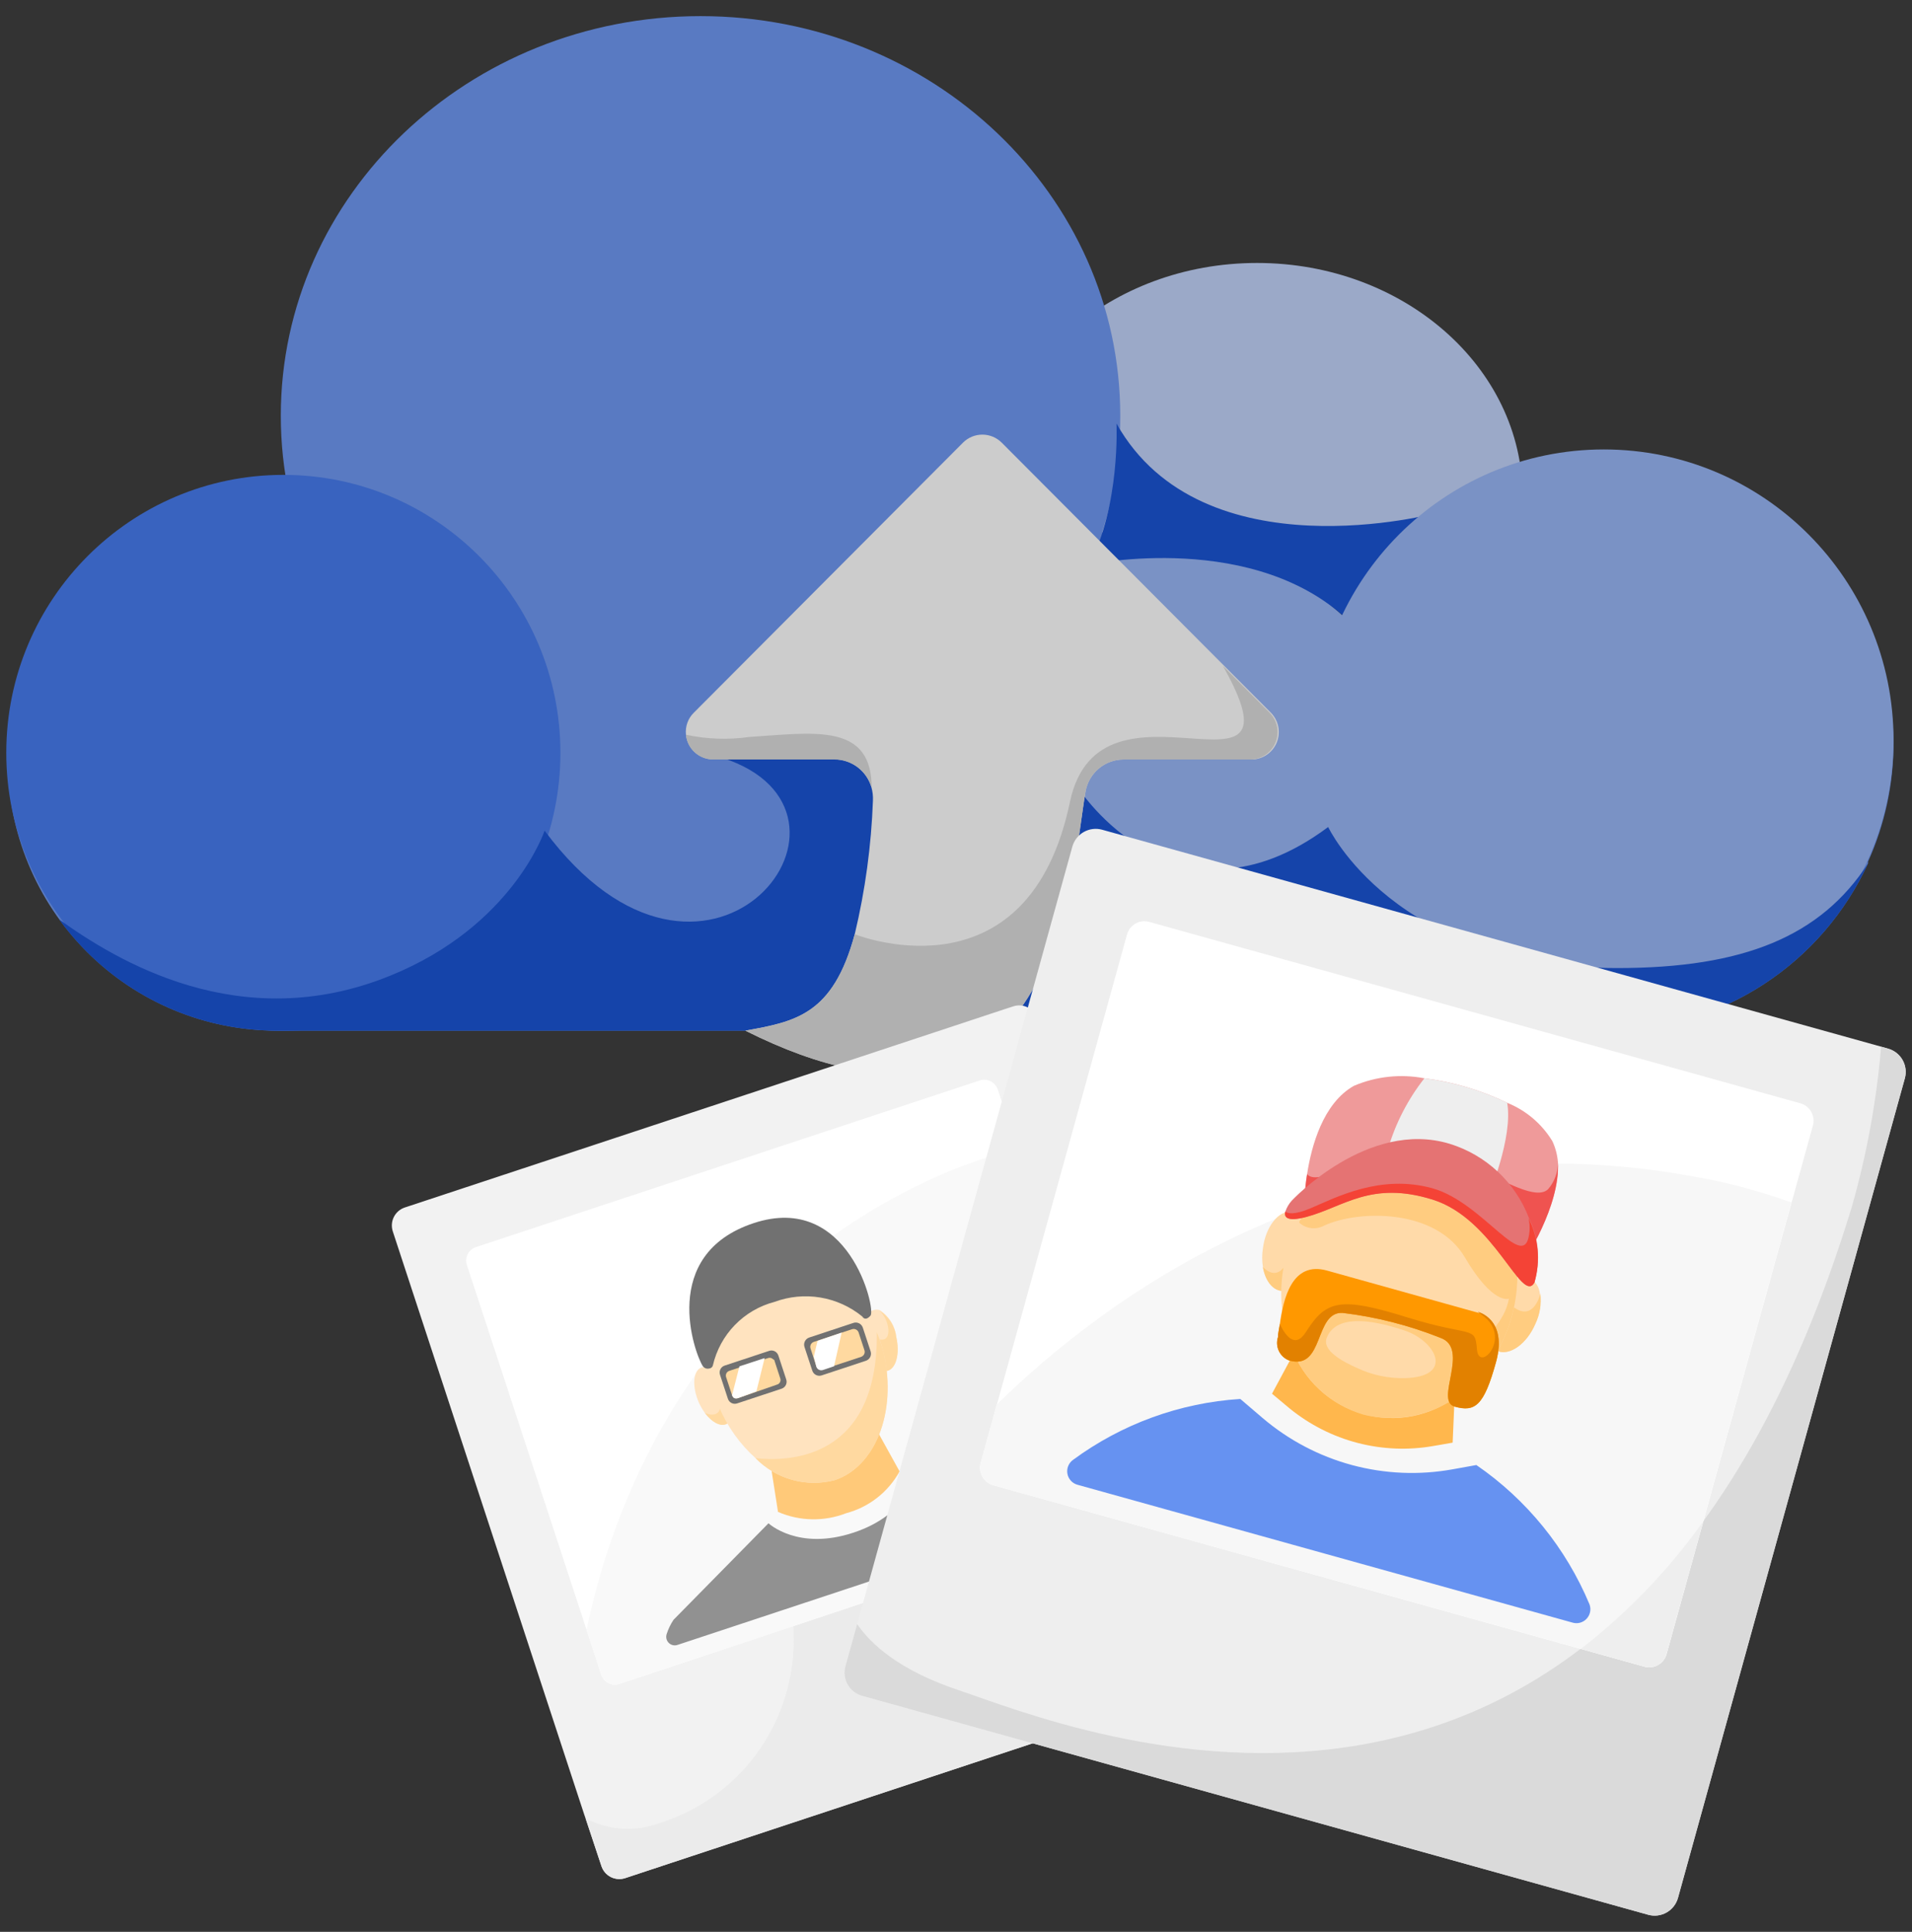 <svg width="97" height="98" viewBox="0 0 97 98" fill="none" xmlns="http://www.w3.org/2000/svg">
<rect x="0" y="0" width="97" height="98" fill="#333333" stroke="none"/>
<g opacity="0.75">
<path d="M77.243 25.161C77.243 18.634 71.211 13.34 63.773 13.34C56.335 13.34 50.303 18.634 50.303 25.161C50.303 25.161 52.528 28.44 58.15 27.634C63.773 26.829 71.002 33.275 71.002 33.275L77.243 25.161Z" fill="#BED0F9"/>
<path d="M96.063 37.683C96.065 39.761 95.624 41.816 94.77 43.71V43.799C93.623 46.291 91.8 48.41 89.508 49.91C87.217 51.411 84.55 52.234 81.814 52.284H14.053C10.432 52.284 6.959 50.841 4.398 48.272C1.837 45.703 0.398 42.218 0.398 38.585C0.398 34.952 1.837 31.468 4.398 28.899C6.959 26.33 10.432 24.887 14.053 24.887H14.624C17.901 25.027 21.019 26.345 23.407 28.602C25.795 30.858 27.293 33.902 27.628 37.175L35.235 22.083L48.086 22.285L50.367 23.662L55.886 26.982L67.388 33.92C68.12 31.587 69.383 29.456 71.079 27.698C72.774 25.94 74.855 24.602 77.155 23.791C78.555 23.316 80.023 23.074 81.501 23.074C85.347 23.124 89.022 24.679 91.743 27.408C94.463 30.137 96.013 33.824 96.063 37.683Z" fill="#6692F1"/>
<path d="M58.552 51.002C65.872 51.002 71.805 45.771 71.805 39.319C71.805 32.866 65.872 27.635 58.552 27.635C51.233 27.635 45.299 32.866 45.299 39.319C45.299 45.771 51.233 51.002 58.552 51.002Z" fill="#92B1F5"/>
<path d="M35.54 41.365C47.3 41.365 56.833 32.289 56.833 21.092C56.833 9.895 47.3 0.818 35.54 0.818C23.78 0.818 14.246 9.895 14.246 21.092C14.246 32.289 23.78 41.365 35.54 41.365Z" fill="#6692F1"/>
<path d="M14.375 52.292C22.138 52.292 28.431 45.979 28.431 38.191C28.431 30.403 22.138 24.09 14.375 24.09C6.612 24.09 0.318 30.403 0.318 38.191C0.318 45.979 6.612 52.292 14.375 52.292Z" fill="#3B73ED"/>
<path d="M56.642 21.486C56.642 21.486 56.842 25.66 55.252 28.642C55.252 28.642 63.774 26.829 68.594 31.663C69.519 29.446 70.996 27.504 72.883 26.023C72.883 26.023 61.003 29.238 56.642 21.486Z" fill="#0B49D1"/>
<path d="M81.365 52.291C89.483 52.291 96.064 45.69 96.064 37.546C96.064 29.402 89.483 22.8 81.365 22.8C73.247 22.8 66.666 29.402 66.666 37.546C66.666 45.69 73.247 52.291 81.365 52.291Z" fill="#92B1F5"/>
<path d="M27.629 42.139C35.75 53.065 44.955 41.559 37.027 38.578C29.525 35.757 54.698 39.971 54.698 39.971C54.698 39.971 59.654 47.715 67.381 41.954C67.381 41.954 70.746 49.109 82.04 49.109C88.466 49.109 92.369 47.498 94.771 43.799C93.624 46.292 91.801 48.41 89.509 49.91C87.218 51.411 84.551 52.234 81.815 52.284H14.054C11.899 52.285 9.774 51.775 7.853 50.795C5.932 49.814 4.27 48.392 3.002 46.643C5.869 48.698 12.175 52.598 19.797 49.496C26.023 46.974 27.629 42.139 27.629 42.139Z" fill="#0B49D1"/>
<path d="M63.428 38.529H57.002C56.543 38.529 56.099 38.69 55.747 38.985C55.395 39.279 55.157 39.688 55.074 40.14C54.391 43.984 53.66 60.229 37.812 52.284C40.359 51.824 42.262 51.478 43.363 47.392C43.894 45.17 44.203 42.9 44.286 40.616C44.297 40.385 44.27 40.153 44.206 39.931C44.087 39.524 43.839 39.167 43.5 38.912C43.161 38.658 42.75 38.521 42.327 38.521H36.182C35.837 38.522 35.503 38.394 35.248 38.161C34.992 37.929 34.832 37.609 34.8 37.264C34.779 37.06 34.804 36.854 34.874 36.661C34.943 36.469 35.056 36.295 35.202 36.152L48.857 22.453C49.117 22.194 49.47 22.048 49.837 22.048C50.204 22.048 50.556 22.194 50.817 22.453L64.472 36.152C64.669 36.351 64.802 36.605 64.854 36.88C64.905 37.156 64.872 37.441 64.759 37.698C64.647 37.955 64.459 38.172 64.221 38.32C63.984 38.468 63.707 38.541 63.428 38.529Z" fill="white"/>
<path d="M63.428 38.529H57.002C56.543 38.529 56.099 38.691 55.747 38.985C55.395 39.28 55.157 39.689 55.074 40.141C54.391 43.985 53.66 60.229 37.812 52.284C40.359 51.825 42.262 51.478 43.363 47.393C43.885 47.595 52.198 50.616 54.279 40.689C55.789 33.437 66.464 41.624 62.038 33.775L64.448 36.193C64.63 36.392 64.751 36.64 64.795 36.907C64.839 37.173 64.805 37.447 64.697 37.695C64.589 37.942 64.411 38.153 64.186 38.301C63.961 38.45 63.697 38.529 63.428 38.529Z" fill="#DADADA"/>
<path d="M44.215 39.713C44.223 39.788 44.223 39.864 44.215 39.939C44.095 39.532 43.847 39.175 43.508 38.92C43.17 38.666 42.758 38.529 42.335 38.529H36.182C35.837 38.53 35.504 38.402 35.248 38.169C34.992 37.937 34.833 37.617 34.801 37.272C35.857 37.499 36.944 37.537 38.014 37.385C41.187 37.183 44.078 36.667 44.215 39.713Z" fill="#DADADA"/>
</g>
<path d="M62.583 85.065L31.722 95.274C31.603 95.314 31.476 95.331 31.35 95.321C31.224 95.312 31.102 95.278 30.989 95.222C30.876 95.165 30.776 95.086 30.693 94.99C30.611 94.894 30.549 94.782 30.509 94.662L29.706 92.244L29.634 92.035L19.931 62.479C19.89 62.358 19.873 62.23 19.881 62.103C19.889 61.976 19.923 61.852 19.98 61.738C20.037 61.624 20.116 61.522 20.212 61.439C20.308 61.356 20.421 61.293 20.541 61.254L51.153 51.133L51.402 51.053C51.521 51.012 51.648 50.996 51.774 51.005C51.9 51.014 52.023 51.048 52.135 51.105C52.248 51.162 52.348 51.241 52.431 51.337C52.513 51.433 52.575 51.545 52.614 51.665L56.317 62.946L63.193 83.896C63.26 84.133 63.233 84.385 63.12 84.603C63.006 84.82 62.814 84.985 62.583 85.065Z" fill="#F2F2F2"/>
<path d="M62.585 85.064L31.725 95.273C31.605 95.313 31.479 95.329 31.353 95.32C31.227 95.311 31.104 95.277 30.991 95.221C30.879 95.164 30.778 95.085 30.696 94.989C30.614 94.893 30.551 94.781 30.512 94.661L29.709 92.243C30.284 92.548 30.918 92.727 31.567 92.767C32.217 92.807 32.868 92.708 33.476 92.477C35.405 91.872 37.097 90.676 38.314 89.058C39.531 87.439 40.213 85.479 40.263 83.452C40.263 79.52 39.267 66.652 56.328 62.921L63.204 83.871C63.277 84.112 63.253 84.371 63.138 84.594C63.022 84.817 62.824 84.986 62.585 85.064Z" fill="#EBEBEB"/>
<path d="M50.621 55.274L51.617 58.296L55.633 70.495L57.448 76.023C57.478 76.113 57.49 76.208 57.483 76.303C57.477 76.397 57.451 76.49 57.409 76.574C57.366 76.659 57.307 76.734 57.235 76.796C57.164 76.858 57.08 76.904 56.99 76.934L54.219 77.844L31.415 85.427C31.234 85.485 31.038 85.47 30.867 85.384C30.698 85.298 30.568 85.148 30.508 84.967L23.688 64.178C23.658 64.089 23.646 63.994 23.652 63.9C23.658 63.806 23.683 63.714 23.725 63.629C23.767 63.544 23.825 63.469 23.895 63.407C23.966 63.345 24.049 63.297 24.138 63.267L49.713 54.807C49.895 54.751 50.092 54.768 50.262 54.855C50.431 54.943 50.56 55.093 50.621 55.274Z" fill="white"/>
<path d="M51.614 58.297L55.63 70.496L57.445 76.024C57.475 76.114 57.487 76.209 57.48 76.304C57.474 76.398 57.448 76.491 57.406 76.575C57.363 76.66 57.304 76.735 57.232 76.797C57.161 76.859 57.077 76.906 56.987 76.935L54.216 77.845L31.413 85.428C31.231 85.486 31.035 85.471 30.865 85.385C30.695 85.299 30.565 85.149 30.505 84.968L29.758 82.68C30.979 76.757 34.955 65.283 47.622 59.642C48.908 59.072 50.245 58.622 51.614 58.297Z" fill="#F9F9F9"/>
<path d="M55.624 70.491L57.44 76.019C57.47 76.109 57.482 76.204 57.475 76.298C57.468 76.393 57.443 76.485 57.4 76.57C57.358 76.655 57.299 76.73 57.227 76.792C57.155 76.853 57.072 76.9 56.982 76.929L54.219 77.84C55.075 75.481 55.549 73 55.624 70.491Z" fill="#F2F2F2"/>
<path d="M45.638 74.643C45.353 75.162 44.966 75.617 44.501 75.981C44.036 76.345 43.502 76.611 42.931 76.763C41.814 77.198 40.57 77.175 39.47 76.698L39.012 73.765L44.064 71.799L45.638 74.643Z" fill="#FFC979"/>
<path d="M36.846 72.244C36.533 72.381 36.107 72.139 35.762 71.68C35.643 71.516 35.541 71.34 35.457 71.156C35.103 70.35 35.151 69.544 35.569 69.383C35.664 69.35 35.765 69.34 35.864 69.354C35.963 69.368 36.058 69.406 36.139 69.464C36.503 69.713 36.783 70.067 36.943 70.479C37.312 71.261 37.272 72.058 36.846 72.244Z" fill="#FFE3BF"/>
<path d="M36.844 72.242C36.531 72.379 36.105 72.137 35.76 71.678C35.944 71.758 36.627 71.984 36.563 71.073C36.491 70.517 36.34 69.975 36.113 69.462C36.477 69.712 36.756 70.066 36.916 70.477C37.31 71.259 37.27 72.056 36.844 72.242Z" fill="#FFD9A0"/>
<path d="M45.471 67.838C45.656 68.644 45.471 69.45 44.997 69.546C44.523 69.643 44.041 69.047 43.857 68.201C43.794 67.937 43.772 67.665 43.792 67.395C43.833 66.895 44.026 66.525 44.323 66.46C44.422 66.429 44.529 66.429 44.628 66.46C44.863 66.611 45.061 66.813 45.207 67.052C45.353 67.291 45.444 67.559 45.471 67.838Z" fill="#FFE3BF"/>
<path d="M45.471 67.839C45.656 68.645 45.471 69.45 44.997 69.547C44.523 69.644 44.041 69.047 43.857 68.201C43.794 67.938 43.772 67.666 43.792 67.396L44.459 67.871C44.542 67.929 44.64 67.96 44.74 67.96C44.893 67.96 45.086 67.871 45.07 67.468C45.044 67.1 44.887 66.754 44.628 66.493C44.859 66.641 45.055 66.838 45.201 67.071C45.347 67.303 45.439 67.566 45.471 67.839Z" fill="#FFD9A0"/>
<path d="M44.832 68.642C45.515 71.696 44.366 74.419 42.342 75.088C41.633 75.273 40.889 75.267 40.184 75.07C39.478 74.874 38.837 74.493 38.326 73.968C37.533 73.253 36.905 72.373 36.486 71.39C35.241 68.561 35.627 65.362 37.41 63.936C37.725 63.687 38.081 63.496 38.462 63.372C39.191 63.171 39.962 63.177 40.688 63.389C41.414 63.601 42.067 64.011 42.575 64.573C43.433 65.41 44.09 66.432 44.495 67.562C44.629 67.915 44.741 68.275 44.832 68.642Z" fill="#FFE3BF"/>
<path d="M44.836 68.644C45.519 71.698 44.37 74.421 42.346 75.09C41.638 75.275 40.893 75.269 40.188 75.072C39.483 74.875 38.842 74.495 38.33 73.97C39.937 74.155 44.563 74.099 44.483 67.58C44.622 67.927 44.74 68.282 44.836 68.644Z" fill="#FFD9A0"/>
<path d="M35.659 69.308C35.696 69.358 35.747 69.396 35.806 69.416C35.865 69.436 35.928 69.438 35.988 69.421C36.03 69.417 36.069 69.4 36.101 69.373C36.133 69.345 36.155 69.309 36.165 69.268C36.343 68.496 36.728 67.787 37.279 67.219C37.83 66.651 38.525 66.245 39.289 66.045C40.032 65.769 40.835 65.692 41.617 65.822C42.398 65.952 43.133 66.284 43.747 66.786C43.747 66.786 43.884 67.06 44.165 66.738C44.446 66.415 43.065 60.453 38.237 62.048C33.41 63.644 35.241 68.68 35.659 69.308Z" fill="#717171"/>
<path d="M53.285 77.185L34.369 83.446C34.292 83.472 34.21 83.475 34.131 83.456C34.052 83.437 33.98 83.397 33.924 83.339C33.867 83.281 33.827 83.208 33.809 83.129C33.792 83.05 33.796 82.967 33.823 82.89C33.904 82.636 34.021 82.395 34.168 82.173L38.988 77.274C38.988 77.274 40.482 78.684 43.301 77.749C46.12 76.815 46.434 74.816 46.434 74.816C48.538 75.069 50.624 75.448 52.683 75.953C52.983 76.064 53.257 76.237 53.486 76.46C53.542 76.514 53.582 76.581 53.602 76.656C53.623 76.73 53.623 76.809 53.602 76.883C53.581 76.957 53.541 77.025 53.485 77.078C53.429 77.131 53.36 77.168 53.285 77.185Z" fill="#919191"/>
<path d="M39.021 68.528L36.763 69.275C36.569 69.339 36.464 69.548 36.528 69.743L36.928 70.959C36.992 71.154 37.201 71.259 37.394 71.195L39.652 70.448C39.846 70.384 39.952 70.175 39.888 69.98L39.488 68.764C39.424 68.569 39.215 68.463 39.021 68.528Z" fill="#717171"/>
<path d="M39.278 68.987L39.583 69.922C39.595 69.953 39.6 69.985 39.598 70.018C39.596 70.05 39.588 70.082 39.574 70.112C39.56 70.141 39.54 70.167 39.515 70.189C39.49 70.21 39.462 70.226 39.431 70.236L37.455 70.921C37.387 70.945 37.313 70.945 37.246 70.921C37.201 70.885 37.165 70.838 37.141 70.784L36.836 69.857C36.816 69.794 36.822 69.726 36.852 69.667C36.882 69.608 36.934 69.564 36.997 69.543L38.973 68.891C39.016 68.876 39.062 68.875 39.107 68.887C39.151 68.898 39.191 68.922 39.222 68.955C39.242 68.963 39.261 68.974 39.278 68.987Z" fill="#FFD9A0"/>
<path d="M38.791 68.894L38.374 70.586L37.45 70.924C37.382 70.948 37.309 70.948 37.241 70.924C37.196 70.888 37.16 70.841 37.137 70.787L37.514 69.313L38.791 68.894Z" fill="white"/>
<path d="M43.297 67.11L41.054 67.852C40.856 67.918 40.748 68.132 40.813 68.33L41.209 69.532C41.274 69.731 41.487 69.838 41.685 69.773L43.928 69.031C44.126 68.966 44.233 68.751 44.168 68.553L43.773 67.351C43.708 67.153 43.495 67.045 43.297 67.11Z" fill="#717171"/>
<path d="M43.226 67.431L41.289 68.072C41.15 68.118 41.074 68.268 41.12 68.408L41.414 69.303C41.46 69.443 41.61 69.518 41.749 69.472L43.687 68.832C43.826 68.785 43.901 68.635 43.855 68.496L43.561 67.6C43.515 67.461 43.365 67.385 43.226 67.431Z" fill="#FFD9A0"/>
<path d="M42.699 67.601L42.313 69.309L41.743 69.502C41.677 69.523 41.606 69.516 41.544 69.485C41.483 69.453 41.436 69.399 41.414 69.333L41.285 68.825C41.341 68.584 41.406 68.302 41.478 68.02L42.699 67.601Z" fill="white"/>
<path d="M96.637 54.702L85.127 96.28C85.039 96.594 84.831 96.86 84.548 97.02C84.265 97.18 83.93 97.221 83.617 97.134L43.753 86.031C43.597 85.99 43.451 85.918 43.323 85.82C43.195 85.721 43.088 85.598 43.008 85.458C42.928 85.318 42.876 85.163 42.857 85.003C42.837 84.842 42.849 84.68 42.893 84.524L43.487 82.389L54.403 42.946C54.492 42.632 54.7 42.366 54.983 42.206C55.266 42.046 55.6 42.005 55.913 42.091L95.441 53.098L95.778 53.195C95.933 53.237 96.079 53.309 96.206 53.408C96.333 53.507 96.44 53.629 96.52 53.769C96.6 53.909 96.651 54.064 96.671 54.224C96.691 54.384 96.68 54.546 96.637 54.702Z" fill="#EEEEEE"/>
<path d="M96.637 54.701L85.127 96.28C85.039 96.593 84.831 96.859 84.548 97.019C84.265 97.179 83.93 97.221 83.617 97.134L43.753 86.03C43.597 85.989 43.451 85.917 43.323 85.819C43.195 85.721 43.088 85.598 43.008 85.457C42.928 85.317 42.876 85.162 42.857 85.002C42.837 84.841 42.849 84.679 42.893 84.523L43.487 82.388C44.17 83.395 45.608 84.733 48.652 85.748C54.203 87.609 82.275 99.446 93.938 61.252C94.701 58.589 95.201 55.858 95.432 53.098L95.77 53.194C95.926 53.236 96.072 53.307 96.2 53.405C96.329 53.504 96.436 53.626 96.517 53.766C96.597 53.907 96.65 54.061 96.67 54.222C96.691 54.382 96.68 54.545 96.637 54.701Z" fill="#DADADA"/>
<path d="M57.176 47.406L49.755 74.216C49.62 74.704 49.905 75.211 50.392 75.346L83.424 84.549C83.911 84.684 84.416 84.398 84.551 83.909L91.973 57.1C92.108 56.611 91.823 56.105 91.335 55.969L58.303 46.767C57.816 46.631 57.311 46.917 57.176 47.406Z" fill="white"/>
<path d="M90.881 61.001L86.407 77.181L84.544 83.909C84.478 84.143 84.323 84.341 84.112 84.46C83.902 84.579 83.652 84.61 83.419 84.546L80.206 83.643L50.382 75.344C50.149 75.278 49.952 75.122 49.833 74.911C49.714 74.7 49.684 74.45 49.748 74.216L50.551 71.266C56.021 65.9 68.326 56.553 85.684 59.639C87.454 59.936 89.193 60.392 90.881 61.001Z" fill="#F7F7F7"/>
<path d="M86.406 77.182L84.543 83.91C84.477 84.144 84.322 84.342 84.111 84.461C83.9 84.58 83.651 84.611 83.418 84.546L80.205 83.644C82.576 81.806 84.666 79.629 86.406 77.182Z" fill="#EEEEEE"/>
<path d="M79.775 82.313L54.657 75.319C54.529 75.283 54.414 75.212 54.325 75.113C54.235 75.014 54.175 74.893 54.152 74.761C54.128 74.63 54.142 74.495 54.192 74.371C54.242 74.247 54.325 74.14 54.432 74.062C56.909 72.237 59.856 71.163 62.923 70.968L64.055 71.935C65.371 73.055 66.917 73.87 68.584 74.32C70.25 74.769 71.996 74.844 73.694 74.537L74.899 74.32C77.453 76.074 79.447 78.531 80.642 81.395C80.686 81.518 80.695 81.651 80.668 81.78C80.641 81.908 80.579 82.026 80.49 82.121C80.4 82.216 80.285 82.285 80.159 82.319C80.033 82.353 79.9 82.351 79.775 82.313Z" fill="#6692F1"/>
<path d="M65.439 71.46L64.531 70.702L68.001 64.256L74.009 65.932L73.696 73.184L72.724 73.353C71.445 73.578 70.134 73.525 68.877 73.199C67.62 72.872 66.448 72.279 65.439 71.46Z" fill="#FFB74D"/>
<path d="M77.317 63.949L75.093 67.518L66.072 65.004L66.185 60.846C66.2 60.414 66.243 59.983 66.313 59.557C66.53 58.147 67.117 55.971 68.683 55.085C69.807 54.604 71.048 54.47 72.249 54.698C73.707 54.88 75.126 55.3 76.45 55.939C77.408 56.322 78.217 57.006 78.755 57.889C78.91 58.221 79.005 58.579 79.036 58.945C79.165 61.193 77.317 63.949 77.317 63.949Z" fill="#EF9A9A"/>
<path d="M77.317 63.954L75.093 67.524L66.072 65.01L66.185 60.852C66.2 60.42 66.243 59.989 66.313 59.562C66.482 59.788 67.117 60.006 69.309 58.547C72.346 56.565 77.342 61.464 78.538 60.328C78.868 59.946 79.046 59.455 79.036 58.95C79.165 61.198 77.317 63.954 77.317 63.954Z" fill="#EF5350"/>
<path d="M75.531 60.618C75.531 60.618 69.804 60.497 70.415 58.289C70.797 56.986 71.424 55.769 72.262 54.703C73.72 54.885 75.139 55.304 76.463 55.944C76.768 57.693 75.531 60.618 75.531 60.618Z" fill="#EEEEEE"/>
<path d="M66.186 60.851C66.186 60.851 68.595 57.104 72.885 58.297C77.174 59.489 77.302 63.937 77.302 63.937L76.346 65.372L66.186 62.551V60.851Z" fill="#F44336"/>
<path d="M64.985 65.483C64.527 65.418 64.182 64.935 64.07 64.274C64.021 63.959 64.021 63.639 64.07 63.324C64.214 62.212 64.873 61.39 65.523 61.478C66.174 61.567 66.487 62.284 66.471 63.251C66.479 63.38 66.479 63.509 66.471 63.638C66.287 64.742 65.636 65.572 64.985 65.483Z" fill="#FFDAA9"/>
<path d="M64.984 65.481C64.526 65.416 64.181 64.933 64.068 64.272C64.245 64.457 64.872 65.013 65.353 63.901C65.44 63.685 65.596 63.504 65.797 63.386C65.997 63.267 66.231 63.219 66.462 63.249C66.47 63.377 66.47 63.507 66.462 63.635C66.285 64.739 65.635 65.569 64.984 65.481Z" fill="#FFCC80"/>
<path d="M77.889 67.166C77.447 68.189 76.596 68.777 75.985 68.544C75.375 68.31 75.246 67.238 75.688 66.215C75.831 65.87 76.035 65.553 76.29 65.28C76.438 65.084 76.641 64.936 76.873 64.856C77.104 64.776 77.354 64.766 77.591 64.829C77.74 64.908 77.866 65.023 77.959 65.164C78.052 65.305 78.108 65.467 78.122 65.635C78.192 66.157 78.111 66.688 77.889 67.166Z" fill="#FFDAA9"/>
<path d="M77.889 67.164C77.447 68.187 76.596 68.775 75.985 68.542C75.375 68.308 75.246 67.236 75.688 66.213C75.831 65.868 76.035 65.551 76.29 65.278L76.427 65.955C76.427 65.955 77.423 67.252 78.033 65.955C78.082 65.846 78.119 65.733 78.146 65.617C78.212 66.147 78.122 66.684 77.889 67.164Z" fill="#FFCC80"/>
<path d="M76.698 66.778C76.374 67.965 75.768 69.055 74.93 69.953C74.644 70.249 74.333 70.519 73.999 70.759C73.324 71.296 72.531 71.664 71.686 71.834C70.841 72.003 69.969 71.968 69.14 71.731C68.311 71.495 67.55 71.065 66.92 70.475C66.29 69.886 65.809 69.154 65.516 68.341C65.393 68.029 65.291 67.709 65.211 67.383C64.907 66.122 64.932 64.803 65.284 63.555C65.432 62.995 65.645 62.454 65.918 61.944V61.895C67.348 59.26 70.143 57.81 72.786 58.543C75.959 59.486 77.701 63.144 76.698 66.778Z" fill="#FFDAA9"/>
<path d="M76.695 66.783C76.372 67.969 75.766 69.059 74.928 69.957C74.642 70.254 74.331 70.523 73.996 70.763L72.736 69.53C72.736 69.53 76.149 68.144 76.551 65.88C76.551 65.88 75.748 66.227 74.31 63.777C72.872 61.328 68.984 61.36 67.193 62.166C66.993 62.28 66.762 62.328 66.533 62.303C66.303 62.279 66.088 62.183 65.916 62.029V61.98C67.346 59.345 70.141 57.895 72.784 58.628C75.956 59.49 77.699 63.149 76.695 66.783Z" fill="#FFCC80"/>
<path d="M74.931 69.952C74.228 70.752 73.319 71.344 72.304 71.664C71.289 71.983 70.206 72.018 69.172 71.765C68.345 71.519 67.585 71.087 66.952 70.5C66.318 69.913 65.827 69.188 65.518 68.38L66.514 65.157L73.743 66.954L74.931 69.952Z" fill="#FFCC80"/>
<path d="M68.897 69.42C69.634 69.759 70.439 69.927 71.25 69.912C73.812 69.855 72.856 68.026 71.25 67.494C69.394 66.866 67.748 66.737 67.306 67.873C67.073 68.501 68.061 69.049 68.897 69.42Z" fill="#FFDAA9"/>
<path d="M77.845 65.06C77.195 66.188 75.829 61.836 72.688 60.853C69.548 59.87 68.158 61.232 66.263 61.732C65.275 61.989 65.13 61.732 65.21 61.458C65.28 61.255 65.389 61.069 65.532 60.91C65.532 60.91 69.395 56.76 73.548 58.025C74.457 58.305 75.291 58.789 75.987 59.439C76.682 60.09 77.222 60.89 77.564 61.78C78.065 62.799 78.166 63.97 77.845 65.06Z" fill="#E57373"/>
<path d="M75.893 69.11C75.283 71.318 74.833 71.648 73.797 71.358C72.76 71.068 74.6 68.409 73.074 67.869C71.481 67.233 69.812 66.808 68.11 66.604C66.664 66.539 67.194 69.521 65.411 69.021C65.18 68.937 64.992 68.767 64.884 68.546C64.776 68.325 64.758 68.071 64.833 67.837C64.833 67.667 64.889 67.434 64.929 67.168C65.106 65.911 65.531 63.945 67.339 64.46L74.961 66.588C74.961 66.588 76.504 66.894 75.893 69.11Z" fill="#FF9800"/>
<path d="M75.893 69.106C75.283 71.314 74.833 71.644 73.797 71.354C72.76 71.064 74.6 68.405 73.074 67.865C71.481 67.229 69.812 66.804 68.11 66.6C66.664 66.535 67.194 69.517 65.411 69.017C65.18 68.933 64.992 68.763 64.884 68.542C64.776 68.321 64.758 68.067 64.833 67.833C64.833 67.664 64.889 67.43 64.929 67.164C65.17 67.68 65.684 68.486 66.262 67.559C67.282 65.947 67.997 65.77 71.435 66.842C74.696 67.857 74.833 67.22 74.929 68.453C75.026 69.686 76.761 67.817 75.186 66.713L74.969 66.544C74.969 66.544 76.504 66.89 75.893 69.106Z" fill="#E28100"/>
<path d="M77.845 65.066C77.195 66.194 75.829 61.843 72.688 60.859C69.548 59.876 68.158 61.238 66.263 61.738C65.275 61.996 65.13 61.738 65.21 61.464C65.331 61.56 65.66 61.649 66.511 61.286C67.789 60.739 70.038 59.554 72.664 60.279C75.291 61.005 77.403 64.776 77.596 62.447C77.612 62.228 77.595 62.008 77.548 61.794C78.052 62.809 78.159 63.976 77.845 65.066Z" fill="#F44336"/>
</svg>
